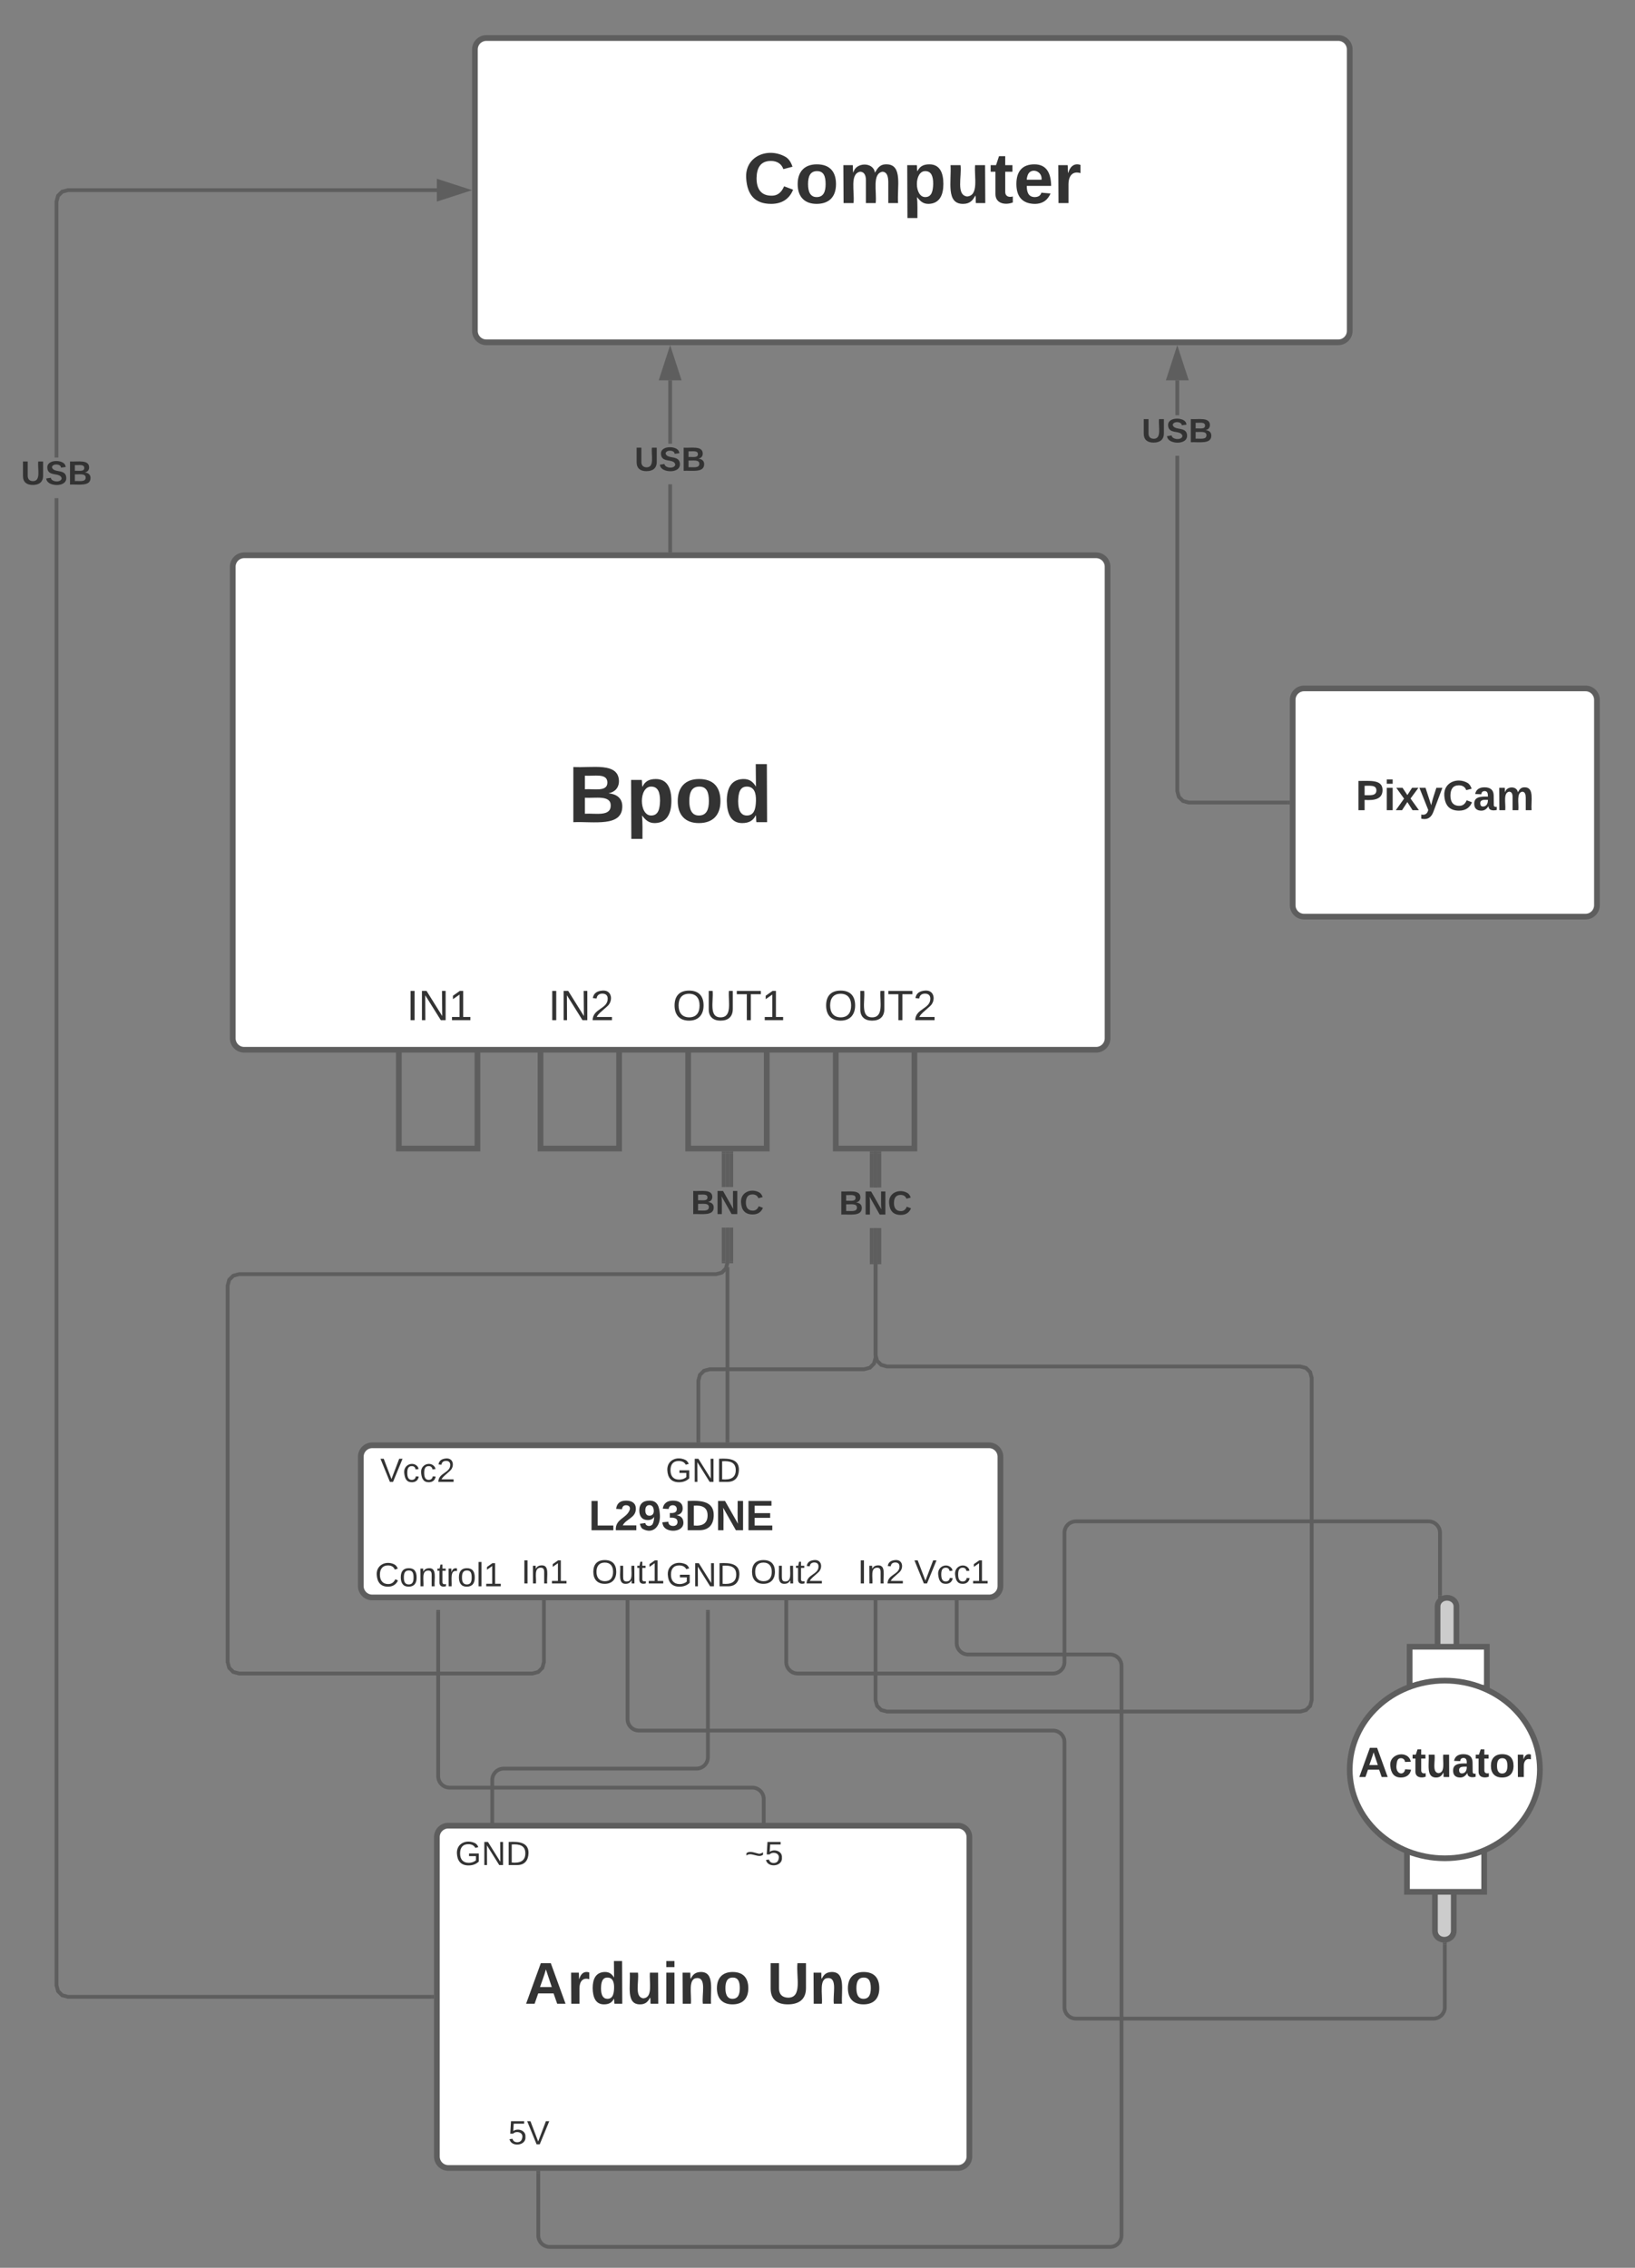 <svg xmlns="http://www.w3.org/2000/svg" xmlns:xlink="http://www.w3.org/1999/xlink" xmlns:lucid="lucid" width="859.72" height="1192.5"><rect width="100%" height="100%" fill="#808080" stroke="none"/><g transform="translate(-490.284 -52)" lucid:page-tab-id="0_0"><path d="M1170 420c0-3.3 2.7-6 6-6h148c3.3 0 6 2.7 6 6v108c0 3.3-2.7 6-6 6h-148c-3.3 0-6-2.7-6-6z" stroke="#5e5e5e" stroke-width="3" fill="#fff"/><use xlink:href="#a" transform="matrix(1,0,0,1,1175,419) translate(28.117 59.028)"/><path d="M720 1018c0-3.3 2.7-6 6-6h268c3.3 0 6 2.7 6 6v168c0 3.3-2.7 6-6 6H726c-3.3 0-6-2.7-6-6z" stroke="#5e5e5e" stroke-width="3" fill="#fff"/><use xlink:href="#b" transform="matrix(1,0,0,1,725,1017) translate(41.148 88.639)"/><use xlink:href="#c" transform="matrix(1,0,0,1,725,1017) translate(168.617 88.639)"/><path d="M612.67 350c0-3.3 2.68-6 6-6h448c3.3 0 6 2.7 6 6v248c0 3.3-2.7 6-6 6h-448c-3.32 0-6-2.7-6-6z" stroke="#5e5e5e" stroke-width="3" fill="#fff"/><use xlink:href="#d" transform="matrix(1,0,0,1,617.667,349) translate(171.284 135.34)"/><path d="M929.77 610c0-3.3 2.7-6 6-6h29.37c3.32 0 6 2.7 6 6v40c0 3.3-2.68 6-6 6h-29.37c-3.3 0-6-2.7-6-6z" fill="none"/><path d="M929.77 604v51.95h41.33V604" stroke="#5e5e5e" stroke-width="3" fill-opacity="0"/><path d="M852.13 610c0-3.3 2.7-6 6-6h29.38c3.32 0 6 2.7 6 6v40c0 3.3-2.68 6-6 6h-29.37c-3.3 0-6-2.7-6-6z" fill="none"/><path d="M852.13 604v51.95h41.33V604" stroke="#5e5e5e" stroke-width="3" fill-opacity="0"/><path d="M774.5 610c0-3.3 2.68-6 6-6h29.37c3.3 0 6 2.7 6 6v40c0 3.3-2.7 6-6 6H780.5c-3.32 0-6-2.7-6-6z" fill="none"/><path d="M774.5 604v51.95h41.33V604" stroke="#5e5e5e" stroke-width="3" fill-opacity="0"/><path d="M700 610c0-3.3 2.7-6 6-6h29.37c3.32 0 6 2.7 6 6v40c0 3.3-2.68 6-6 6H706c-3.3 0-6-2.7-6-6z" fill="none"/><path d="M700 604v51.95h41.33V604" stroke="#5e5e5e" stroke-width="3" fill-opacity="0"/><path d="M740 78c0-3.3 2.7-6 6-6h448c3.3 0 6 2.7 6 6v148c0 3.3-2.7 6-6 6H746c-3.3 0-6-2.7-6-6z" stroke="#5e5e5e" stroke-width="3" fill="#fff"/><use xlink:href="#e" transform="matrix(1,0,0,1,745,77) translate(136.065 81.785)"/><path d="M843.67 341.5h-2v-34.83h2zm0-56.17h-2V252h2z" fill="#5e5e5e"/><path d="M843.67 342.5h-2v-1.03h2zM847.3 251h-9.27l4.64-14.26z" fill="#5e5e5e"/><path d="M848.68 252h-12.03l6.02-18.5zm-9.27-2h6.53l-3.26-10.03z" fill="#5e5e5e"/><use xlink:href="#f" transform="matrix(1,0,0,1,823.951,285.333) translate(0 14.222)"/><path d="M1110.33 467.87l.72 2.64 1.77 1.8 2.65.7h52.03v2h-52.3l-3.4-.92-2.54-2.53-.93-3.42V291.65h2zm0-197.55h-2V252h2z" fill="#5e5e5e"/><path d="M1168.5 475h-1.03v-2h1.03zM1113.97 251h-9.27l4.63-14.26z" fill="#5e5e5e"/><path d="M1115.35 252h-12.03l6-18.5zm-9.28-2h6.52l-3.27-10.03z" fill="#5e5e5e"/><use xlink:href="#f" transform="matrix(1,0,0,1,1090.617,270.318) translate(0 14.222)"/><path d="M701.37 570c0-3.3 2.7-6 6-6h28c3.32 0 6 2.7 6 6v28c0 3.3-2.68 6-6 6h-28c-3.3 0-6-2.7-6-6z" stroke="#000" stroke-opacity="0" stroke-width="3" fill="#fff" fill-opacity="0"/><use xlink:href="#g" transform="matrix(1,0,0,1,706.373,569) translate(-2.253 19.444)"/><path d="M775.87 570c0-3.3 2.68-6 6-6h28c3.3 0 6 2.7 6 6v28c0 3.3-2.7 6-6 6h-28c-3.32 0-6-2.7-6-6z" stroke="#000" stroke-opacity="0" stroke-width="3" fill="#fff" fill-opacity="0"/><use xlink:href="#h" transform="matrix(1,0,0,1,780.868,569) translate(-2.253 19.444)"/><path d="M853.5 570c0-3.3 2.7-6 6-6h28c3.32 0 6 2.7 6 6v28c0 3.3-2.68 6-6 6h-28c-3.3 0-6-2.7-6-6z" stroke="#000" stroke-opacity="0" stroke-width="3" fill="#fff" fill-opacity="0"/><use xlink:href="#i" transform="matrix(1,0,0,1,858.505,569) translate(-14.568 19.444)"/><path d="M918.63 565.67h69.13v36.66h-69.13z" fill="#fff" fill-opacity="0"/><use xlink:href="#j" transform="matrix(1,0,0,1,923.627,570.667) translate(0 17.778)"/><path d="M680 818c0-3.3 2.7-6 6-6h324.33c3.32 0 6 2.7 6 6v68c0 3.3-2.68 6-6 6H686c-3.3 0-6-2.7-6-6z" stroke="#5e5e5e" stroke-width="3" fill="#fff"/><use xlink:href="#k" transform="matrix(1,0,0,1,685,817) translate(114.827 39.653)"/><path d="M680 818c0-3.3 2.7-6 6-6h48c3.3 0 6 2.7 6 6v8c0 3.3-2.7 6-6 6h-48c-3.3 0-6-2.7-6-6z" stroke="#000" stroke-opacity="0" stroke-width="3" fill="#fff" fill-opacity="0"/><use xlink:href="#l" transform="matrix(1,0,0,1,685,817) translate(5.247 14.222)"/><path d="M969.77 871.42c0-3.32 2.7-6 6-6h29.37c3.32 0 6 2.68 6 6V886c0 3.3-2.68 6-6 6h-29.37c-3.3 0-6-2.7-6-6z" stroke="#000" stroke-opacity="0" stroke-width="3" fill="#fff" fill-opacity="0"/><use xlink:href="#m" transform="matrix(1,0,0,1,974.77,870.417) translate(-3.753 14.222)"/><path d="M840 818c0-3.3 2.7-6 6-6h28c3.3 0 6 2.7 6 6v8c0 3.3-2.7 6-6 6h-28c-3.3 0-6-2.7-6-6z" stroke="#000" stroke-opacity="0" stroke-width="3" fill="#fff" fill-opacity="0"/><use xlink:href="#n" transform="matrix(1,0,0,1,845,817) translate(-4.704 14.222)"/><path d="M833.25 871.42c0-3.32 2.68-6 6-6h41.5c3.32 0 6 2.68 6 6v21.16c0 3.32-2.68 6-6 6h-41.5c-3.32 0-6-2.68-6-6z" stroke="#000" stroke-opacity="0" stroke-width="3" fill="#fff" fill-opacity="0"/><use xlink:href="#n" transform="matrix(1,0,0,1,838.247,870.417) translate(2.296 15.722)"/><path d="M680 871.42c0-3.32 2.7-6 6-6h69.37c3.32 0 6 2.68 6 6v21.16c0 3.32-2.68 6-6 6H686c-3.3 0-6-2.68-6-6z" stroke="#000" stroke-opacity="0" stroke-width="3" fill="#fff" fill-opacity="0"/><use xlink:href="#o" transform="matrix(1,0,0,1,685,870.417) translate(2.494 15.722)"/><g stroke="#5e5e5e" stroke-width="3"><path d="M1244.8 1067.32v-20.16c0-2.52 2.2-4.5 4.9-4.5 2.8 0 5 1.98 5 4.5v20.16c0 2.7-2.2 4.68-5 4.68-2.7 0-4.9-1.98-4.9-4.68z" fill="#ccc"/><path d="M1230.1 1046.8v-21.6h40.6v21.6h-40.6z" fill="#fff"/><path d="M1246.2 916.84v-20.16c0-2.52 2.2-4.5 4.9-4.5 2.8 0 5 1.98 5 4.5v20.16c0 2.7-2.2 4.68-5 4.68-2.7 0-4.9-1.98-4.9-4.68z" fill="#ccc"/><path d="M1231.5 939.52v-21.6h40.6v21.6h-40.6z" fill="#fff"/><path d="M1250 935.74c27.6 0 50 20.88 50 46.8 0 25.74-22.4 46.62-50 46.62s-50-20.88-50-46.62c0-25.92 22.4-46.8 50-46.8z" fill="#fff"/></g><path d="M794.2 871.42c0-3.32 2.68-6 6-6h40.12c3.32 0 6 2.68 6 6V886c0 3.3-2.68 6-6 6H800.2c-3.32 0-6-2.7-6-6z" stroke="#000" stroke-opacity="0" stroke-width="3" fill="#fff" fill-opacity="0"/><use xlink:href="#p" transform="matrix(1,0,0,1,799.192,870.417) translate(2.241 14.222)"/><path d="M877.64 871.42c0-3.32 2.68-6 6-6h40.13c3.3 0 6 2.68 6 6V886c0 3.3-2.7 6-6 6h-40.13c-3.32 0-6-2.7-6-6z" stroke="#000" stroke-opacity="0" stroke-width="3" fill="#fff" fill-opacity="0"/><use xlink:href="#q" transform="matrix(1,0,0,1,882.638,870.417) translate(2.241 14.222)"/><path d="M820.26 893v63c0 3.3 2.68 6 6 6H1044c3.3 0 6 2.7 6 6v139.47c0 3.32 2.7 6 6 6h188c3.3 0 6-2.68 6-6v-33" stroke="#5e5e5e" stroke-width="2" fill="none"/><path d="M821.26 893.03h-2V892h2zM1251 1074.5h-2v-1.15l.58.18 1.42-.2z" fill="#5e5e5e"/><path d="M903.7 893v33c0 3.3 2.7 6 6 6H1044c3.3 0 6-2.7 6-6v-68c0-3.3 2.7-6 6-6h185.47c3.3 0 6 2.7 6 6v33" stroke="#5e5e5e" stroke-width="2" fill="none"/><path d="M904.7 893.03h-2V892h2zM1248.47 891.36l-2 1.28v-1.67h2z" fill="#5e5e5e"/><path d="M722.36 1018c0-3.3 2.7-6 6-6h41.5c3.32 0 6 2.7 6 6v21.17c0 3.3-2.68 6-6 6h-41.5c-3.3 0-6-2.7-6-6z" stroke="#000" stroke-opacity="0" stroke-width="3" fill="#fff" fill-opacity="0"/><use xlink:href="#n" transform="matrix(1,0,0,1,727.362,1017) translate(2.296 15.722)"/><path d="M749.12 1011v-23c0-3.3 2.68-6 6-6h101.4c3.33 0 6-2.7 6-6v-76.42" stroke="#5e5e5e" stroke-width="2" fill="none"/><path d="M750.12 1012h-2v-1.03h2zM863.53 899.6h-2v-1.02h2z" fill="#5e5e5e"/><path d="M993.33 894.5V916c0 3.3 2.7 6 6 6H1074c3.3 0 6 2.7 6 6v299.5c0 3.3-2.7 6-6 6H779.33c-3.3 0-6-2.7-6-6v-33" stroke="#5e5e5e" stroke-width="2" fill="none"/><path d="M994.33 894.53h-2v-1.03h2zM774.33 1194.53h-2v-1.03h2z" fill="#5e5e5e"/><path d="M741.37 1164.83c0-3.3 2.7-6 6-6h41.5c3.32 0 6 2.7 6 6V1186c0 3.3-2.68 6-6 6h-41.5c-3.3 0-6-2.7-6-6z" stroke="#000" stroke-opacity="0" stroke-width="3" fill="#fff" fill-opacity="0"/><use xlink:href="#r" transform="matrix(1,0,0,1,746.373,1163.833) translate(11.136 15.722)"/><path d="M750.23 871.42c0-3.32 2.7-6 6-6h40.13c3.32 0 6 2.68 6 6V886c0 3.3-2.68 6-6 6h-40.13c-3.3 0-6-2.7-6-6z" stroke="#000" stroke-opacity="0" stroke-width="3" fill="#fff" fill-opacity="0"/><use xlink:href="#s" transform="matrix(1,0,0,1,755.23,870.417) translate(9.154 14.222)"/><path d="M927.13 871.42c0-3.32 2.68-6 6-6h40.13c3.3 0 6 2.68 6 6V886c0 3.3-2.7 6-6 6h-40.13c-3.32 0-6-2.7-6-6z" stroke="#000" stroke-opacity="0" stroke-width="3" fill="#fff" fill-opacity="0"/><use xlink:href="#t" transform="matrix(1,0,0,1,932.129,870.417) translate(9.154 14.222)"/><path d="M875.8 715.26h-2v-17.74h2zm0-39.07h-2v-17.75h2zM871.8 715.26h-2v-17.74h2zm0-39.07h-2v-17.75h2z" fill="#5e5e5e"/><path d="M875.8 658.47h-2v-1.02h2zM871.8 658.47h-2v-1.02h2zM875.8 716.26h-2v-1.02h2zM871.8 716.26h-2v-1.02h2z" fill="#5e5e5e"/><use xlink:href="#u" transform="matrix(1,0,0,1,853.618,676.189) translate(0 14.222)"/><path d="M873.8 716.13l-.92 3.42-2.53 2.53-3.4.92H616.12l-2.64.7-1.8 1.8-.7 2.63v197.74l.7 2.64 1.8 1.8 2.63.7h154.03l2.65-.7 1.78-1.8.72-2.63V893h2v33.13l-.93 3.42-2.53 2.53-3.4.92H615.86l-3.42-.92-2.53-2.53-.92-3.42V727.87l.92-3.42 2.53-2.53 3.42-.92h250.8l2.64-.7 1.8-1.8.7-2.63v-18.35h2zm0-39.94h-2v-17.75h2z" fill="#5e5e5e"/><path d="M873.8 658.47h-2v-1.02h2zM777.3 893.03h-2V892h2zM953.67 715.77h-2v-18h2zm0-39.33h-2v-18h2zM949.67 715.77h-2v-18h2zm0-39.33h-2v-18h2z" fill="#5e5e5e"/><path d="M953.67 658.47h-2v-1.02h2zM949.67 658.47h-2v-1.02h2zM953.67 716.77h-2v-1.03h2zM949.67 716.77h-2v-1.03h2z" fill="#5e5e5e"/><use xlink:href="#u" transform="matrix(1,0,0,1,931.481,676.441) translate(0 14.222)"/><path d="M951.67 764.4l.7 2.64 1.8 1.77 2.63.73h217.33l3.42.92 2.53 2.53.92 3.4v169.75l-.92 3.42-2.53 2.53-3.42.92h-217.6l-3.4-.92-2.54-2.53-.93-3.42V893h2v52.87l.7 2.64 1.8 1.8 2.63.7h217.07l2.64-.7 1.8-1.8.7-2.63v-169.2l-.7-2.65-1.8-1.78-2.63-.7H956.53l-3.4-.94-2.54-2.53-.93-3.4v-66.9h2zm0-87.96h-2v-18h2z" fill="#5e5e5e"/><path d="M951.67 658.47h-2v-1.02h2zM951.67 893.03h-2V892h2z" fill="#5e5e5e"/><path d="M872.8 718.33v91.17M872.8 717.33" stroke="#5e5e5e" stroke-width="2" fill="none"/><path d="M873.8 810.5h-2v-1.03h2zM951.67 766.13l-.93 3.42-2.53 2.53-3.4.92h-81.17l-2.64.7-1.8 1.8-.7 2.63v31.37h-2v-31.63l.92-3.42 2.53-2.53 3.42-.92h81.16l2.65-.7 1.77-1.8.72-2.63v-68.1h2zm0-89.7h-2v-17.98h2z" fill="#5e5e5e"/><path d="M951.67 658.47h-2v-1.02h2zM858.5 810.5h-2v-1.03h2z" fill="#5e5e5e"/><path d="M865.12 1018c0-3.3 2.7-6 6-6h41.5c3.32 0 6 2.7 6 6v21.17c0 3.3-2.68 6-6 6h-41.5c-3.3 0-6-2.7-6-6z" stroke="#000" stroke-opacity="0" stroke-width="3" fill="#fff" fill-opacity="0"/><use xlink:href="#v" transform="matrix(1,0,0,1,870.122,1017) translate(11.877 15.722)"/><path d="M891.87 1011v-13c0-3.3-2.68-6-6-6H726.7c-3.33 0-6-2.7-6-6v-86.42" stroke="#5e5e5e" stroke-width="2" fill="none"/><path d="M892.87 1012h-2v-1.03h2zM721.7 899.6h-2v-1.02h2z" fill="#5e5e5e"/><path d="M1205 966c0-3.3 2.7-6 6-6h78c3.3 0 6 2.7 6 6v32c0 3.3-2.7 6-6 6h-78c-3.3 0-6-2.7-6-6z" stroke="#000" stroke-opacity="0" stroke-width="3" fill="#fff" fill-opacity="0"/><use xlink:href="#w" transform="matrix(1,0,0,1,1210,965) translate(-5.525 21.444)"/><path d="M521 1095.87l.7 2.64 1.8 1.8 2.63.7H717.5v2H525.87l-3.42-.92-2.53-2.53-.92-3.42v-782.2h2zM720 153H526.13l-2.64.7-1.8 1.8-.7 2.63V292.6h-2V157.86l.92-3.42 2.53-2.53 3.42-.92H720z" fill="#5e5e5e"/><path d="M718.5 1103h-1.03v-2h1.03zM735.26 152L721 156.64v-9.28z" fill="#5e5e5e"/><path d="M738.5 152l-18.5 6v-12zm-16.5 3.26l10.03-3.26-10.03-3.26z" fill="#5e5e5e"/><use xlink:href="#f" transform="matrix(1,0,0,1,501.284,292.59) translate(0 14.222)"/><defs><path fill="#333" d="M24-248c93 1 206-16 204 79-1 75-69 88-152 82V0H24v-248zm52 121c47 0 100 7 100-41 0-47-54-39-100-39v80" id="x"/><path fill="#333" d="M25-224v-37h50v37H25zM25 0v-190h50V0H25" id="y"/><path fill="#333" d="M144 0l-44-69L55 0H2l70-98-66-92h53l41 62 40-62h54l-67 91 71 99h-54" id="z"/><path fill="#333" d="M123 10C108 53 80 86 19 72V37c35 8 53-11 59-39L3-190h52l48 148c12-52 28-100 44-148h51" id="A"/><path fill="#333" d="M67-125c0 53 21 87 73 88 37 1 54-22 65-47l45 17C233-25 199 4 140 4 58 4 20-42 15-125 8-235 124-281 211-232c18 10 29 29 36 50l-46 12c-8-25-30-41-62-41-52 0-71 34-72 86" id="B"/><path fill="#333" d="M133-34C117-15 103 5 69 4 32 3 11-16 11-54c-1-60 55-63 116-61 1-26-3-47-28-47-18 1-26 9-28 27l-52-2c7-38 36-58 82-57s74 22 75 68l1 82c-1 14 12 18 25 15v27c-30 8-71 5-69-32zm-48 3c29 0 43-24 42-57-32 0-66-3-65 30 0 17 8 27 23 27" id="C"/><path fill="#333" d="M220-157c-53 9-28 100-34 157h-49v-107c1-27-5-49-29-50C55-147 81-57 75 0H25l-1-190h47c2 12-1 28 3 38 10-53 101-56 108 0 13-22 24-43 59-42 82 1 51 116 57 194h-49v-107c-1-25-5-48-29-50" id="D"/><g id="a"><use transform="matrix(0.062,0,0,0.062,0,0)" xlink:href="#x"/><use transform="matrix(0.062,0,0,0.062,14.815,0)" xlink:href="#y"/><use transform="matrix(0.062,0,0,0.062,20.988,0)" xlink:href="#z"/><use transform="matrix(0.062,0,0,0.062,33.333,0)" xlink:href="#A"/><use transform="matrix(0.062,0,0,0.062,45.679,0)" xlink:href="#B"/><use transform="matrix(0.062,0,0,0.062,61.667,0)" xlink:href="#C"/><use transform="matrix(0.062,0,0,0.062,74.012,0)" xlink:href="#D"/></g><path fill="#333" d="M199 0l-22-63H83L61 0H9l90-248h61L250 0h-51zm-33-102l-36-108c-10 38-24 72-36 108h72" id="E"/><path fill="#333" d="M135-150c-39-12-60 13-60 57V0H25l-1-190h47c2 13-1 29 3 40 6-28 27-53 61-41v41" id="F"/><path fill="#333" d="M88-194c31-1 46 15 58 34l-1-101h50l1 261h-48c-2-10 0-23-3-31C134-8 116 4 84 4 32 4 16-41 15-95c0-56 19-97 73-99zm17 164c33 0 40-30 41-66 1-37-9-64-41-64s-38 30-39 65c0 43 13 65 39 65" id="G"/><path fill="#333" d="M85 4C-2 5 27-109 22-190h50c7 57-23 150 33 157 60-5 35-97 40-157h50l1 190h-47c-2-12 1-28-3-38-12 25-28 42-61 42" id="H"/><path fill="#333" d="M135-194c87-1 58 113 63 194h-50c-7-57 23-157-34-157-59 0-34 97-39 157H25l-1-190h47c2 12-1 28 3 38 12-26 28-41 61-42" id="I"/><path fill="#333" d="M110-194c64 0 96 36 96 99 0 64-35 99-97 99-61 0-95-36-95-99 0-62 34-99 96-99zm-1 164c35 0 45-28 45-65 0-40-10-65-43-65-34 0-45 26-45 65 0 36 10 65 43 65" id="J"/><g id="b"><use transform="matrix(0.086,0,0,0.086,0,0)" xlink:href="#E"/><use transform="matrix(0.086,0,0,0.086,22.383,0)" xlink:href="#F"/><use transform="matrix(0.086,0,0,0.086,34.481,0)" xlink:href="#G"/><use transform="matrix(0.086,0,0,0.086,53.407,0)" xlink:href="#H"/><use transform="matrix(0.086,0,0,0.086,72.333,0)" xlink:href="#y"/><use transform="matrix(0.086,0,0,0.086,80.975,0)" xlink:href="#I"/><use transform="matrix(0.086,0,0,0.086,99.901,0)" xlink:href="#J"/></g><path fill="#333" d="M238-95c0 69-44 99-111 99C63 4 22-25 22-93v-155h51v151c-1 38 19 59 55 60 90 1 49-130 58-211h52v153" id="K"/><g id="c"><use transform="matrix(0.086,0,0,0.086,0,0)" xlink:href="#K"/><use transform="matrix(0.086,0,0,0.086,22.383,0)" xlink:href="#I"/><use transform="matrix(0.086,0,0,0.086,41.309,0)" xlink:href="#J"/></g><path fill="#333" d="M182-130c37 4 62 22 62 59C244 23 116-4 24 0v-248c84 5 203-23 205 63 0 31-19 50-47 55zM76-148c40-3 101 13 101-30 0-44-60-28-101-31v61zm0 110c48-3 116 14 116-37 0-48-69-32-116-35v72" id="L"/><path fill="#333" d="M135-194c53 0 70 44 70 98 0 56-19 98-73 100-31 1-45-17-59-34 3 33 2 69 2 105H25l-1-265h48c2 10 0 23 3 31 11-24 29-35 60-35zM114-30c33 0 39-31 40-66 0-38-9-64-40-64-56 0-55 130 0 130" id="M"/><g id="d"><use transform="matrix(0.117,0,0,0.117,0,0)" xlink:href="#L"/><use transform="matrix(0.117,0,0,0.117,30.377,0)" xlink:href="#M"/><use transform="matrix(0.117,0,0,0.117,56.062,0)" xlink:href="#J"/><use transform="matrix(0.117,0,0,0.117,81.747,0)" xlink:href="#G"/></g><path fill="#333" d="M115-3C79 11 28 4 28-45v-112H4v-33h27l15-45h31v45h36v33H77v99c-1 23 16 31 38 25v30" id="N"/><path fill="#333" d="M185-48c-13 30-37 53-82 52C43 2 14-33 14-96s30-98 90-98c62 0 83 45 84 108H66c0 31 8 55 39 56 18 0 30-7 34-22zm-45-69c5-46-57-63-70-21-2 6-4 13-4 21h74" id="O"/><g id="e"><use transform="matrix(0.105,0,0,0.105,0,0)" xlink:href="#B"/><use transform="matrix(0.105,0,0,0.105,27.179,0)" xlink:href="#J"/><use transform="matrix(0.105,0,0,0.105,50.16,0)" xlink:href="#D"/><use transform="matrix(0.105,0,0,0.105,83.741,0)" xlink:href="#M"/><use transform="matrix(0.105,0,0,0.105,106.722,0)" xlink:href="#H"/><use transform="matrix(0.105,0,0,0.105,129.704,0)" xlink:href="#N"/><use transform="matrix(0.105,0,0,0.105,142.191,0)" xlink:href="#O"/><use transform="matrix(0.105,0,0,0.105,163.179,0)" xlink:href="#F"/></g><path fill="#333" d="M169-182c-1-43-94-46-97-3 18 66 151 10 154 114 3 95-165 93-204 36-6-8-10-19-12-30l50-8c3 46 112 56 116 5-17-69-150-10-154-114-4-87 153-88 188-35 5 8 8 18 10 28" id="P"/><g id="f"><use transform="matrix(0.049,0,0,0.049,0,0)" xlink:href="#K"/><use transform="matrix(0.049,0,0,0.049,12.79,0)" xlink:href="#P"/><use transform="matrix(0.049,0,0,0.049,24.642,0)" xlink:href="#L"/></g><path fill="#333" d="M33 0v-248h34V0H33" id="Q"/><path fill="#333" d="M190 0L58-211 59 0H30v-248h39L202-35l-2-213h31V0h-41" id="R"/><path fill="#333" d="M27 0v-27h64v-190l-56 39v-29l58-41h29v221h61V0H27" id="S"/><g id="g"><use transform="matrix(0.062,0,0,0.062,0,0)" xlink:href="#Q"/><use transform="matrix(0.062,0,0,0.062,6.173,0)" xlink:href="#R"/><use transform="matrix(0.062,0,0,0.062,22.16,0)" xlink:href="#S"/></g><path fill="#333" d="M101-251c82-7 93 87 43 132L82-64C71-53 59-42 53-27h129V0H18c2-99 128-94 128-182 0-28-16-43-45-43s-46 15-49 41l-32-3c6-41 34-60 81-64" id="T"/><g id="h"><use transform="matrix(0.062,0,0,0.062,0,0)" xlink:href="#Q"/><use transform="matrix(0.062,0,0,0.062,6.173,0)" xlink:href="#R"/><use transform="matrix(0.062,0,0,0.062,22.16,0)" xlink:href="#T"/></g><path fill="#333" d="M140-251c81 0 123 46 123 126C263-46 219 4 140 4 59 4 17-45 17-125s42-126 123-126zm0 227c63 0 89-41 89-101s-29-99-89-99c-61 0-89 39-89 99S79-25 140-24" id="U"/><path fill="#333" d="M232-93c-1 65-40 97-104 97C67 4 28-28 28-90v-158h33c8 89-33 224 67 224 102 0 64-133 71-224h33v155" id="V"/><path fill="#333" d="M127-220V0H93v-220H8v-28h204v28h-85" id="W"/><g id="i"><use transform="matrix(0.062,0,0,0.062,0,0)" xlink:href="#U"/><use transform="matrix(0.062,0,0,0.062,17.284,0)" xlink:href="#V"/><use transform="matrix(0.062,0,0,0.062,33.272,0)" xlink:href="#W"/><use transform="matrix(0.062,0,0,0.062,46.79,0)" xlink:href="#S"/></g><g id="j"><use transform="matrix(0.062,0,0,0.062,0,0)" xlink:href="#U"/><use transform="matrix(0.062,0,0,0.062,17.284,0)" xlink:href="#V"/><use transform="matrix(0.062,0,0,0.062,33.272,0)" xlink:href="#W"/><use transform="matrix(0.062,0,0,0.062,46.79,0)" xlink:href="#T"/></g><path fill="#333" d="M24 0v-248h52v208h133V0H24" id="X"/><path fill="#333" d="M182-182c0 78-84 86-111 141h115V0H12c-6-101 99-100 120-180 1-22-12-31-33-32-23 0-32 14-35 34l-49-3c5-45 32-70 84-70 51 0 83 22 83 69" id="Y"/><path fill="#333" d="M99-251c69 0 84 53 88 123 5 99-61 162-144 118-15-8-21-25-26-45l46-6c4 31 50 33 63 7 7-15 12-36 12-60-9 18-29 28-54 28-48 0-72-32-72-82 0-55 31-83 87-83zm-1 128c24 0 37-16 37-39 0-27-10-51-37-51-25 0-35 19-35 45 0 25 10 45 35 45" id="Z"/><path fill="#333" d="M128-127c34 4 56 21 59 58 7 91-148 94-172 28-4-9-6-17-7-26l51-5c1 24 16 35 40 36 23 0 39-12 38-36-1-31-31-36-65-34v-40c32 2 59-3 59-33 0-20-13-33-34-33s-33 13-35 32l-50-3c6-44 37-68 86-68 50 0 83 20 83 66 0 35-22 52-53 58" id="aa"/><path fill="#333" d="M24-248c120-7 223 5 221 122C244-46 201 0 124 0H24v-248zM76-40c74 7 117-18 117-86 0-67-45-88-117-82v168" id="ab"/><path fill="#333" d="M175 0L67-191c6 58 2 128 3 191H24v-248h59L193-55c-6-58-2-129-3-193h46V0h-61" id="ac"/><path fill="#333" d="M24 0v-248h195v40H76v63h132v40H76v65h150V0H24" id="ad"/><g id="k"><use transform="matrix(0.062,0,0,0.062,0,0)" xlink:href="#X"/><use transform="matrix(0.062,0,0,0.062,13.519,0)" xlink:href="#Y"/><use transform="matrix(0.062,0,0,0.062,25.864,0)" xlink:href="#Z"/><use transform="matrix(0.062,0,0,0.062,38.21,0)" xlink:href="#aa"/><use transform="matrix(0.062,0,0,0.062,50.556,0)" xlink:href="#ab"/><use transform="matrix(0.062,0,0,0.062,66.543,0)" xlink:href="#ac"/><use transform="matrix(0.062,0,0,0.062,82.531,0)" xlink:href="#ad"/></g><path fill="#333" d="M137 0h-34L2-248h35l83 218 83-218h36" id="ae"/><path fill="#333" d="M96-169c-40 0-48 33-48 73s9 75 48 75c24 0 41-14 43-38l32 2c-6 37-31 61-74 61-59 0-76-41-82-99-10-93 101-131 147-64 4 7 5 14 7 22l-32 3c-4-21-16-35-41-35" id="af"/><g id="l"><use transform="matrix(0.049,0,0,0.049,0,0)" xlink:href="#ae"/><use transform="matrix(0.049,0,0,0.049,11.852,0)" xlink:href="#af"/><use transform="matrix(0.049,0,0,0.049,20.741,0)" xlink:href="#af"/><use transform="matrix(0.049,0,0,0.049,29.63,0)" xlink:href="#T"/></g><g id="m"><use transform="matrix(0.049,0,0,0.049,0,0)" xlink:href="#ae"/><use transform="matrix(0.049,0,0,0.049,11.852,0)" xlink:href="#af"/><use transform="matrix(0.049,0,0,0.049,20.741,0)" xlink:href="#af"/><use transform="matrix(0.049,0,0,0.049,29.63,0)" xlink:href="#S"/></g><path fill="#333" d="M143 4C61 4 22-44 18-125c-5-107 100-154 193-111 17 8 29 25 37 43l-32 9c-13-25-37-40-76-40-61 0-88 39-88 99 0 61 29 100 91 101 35 0 62-11 79-27v-45h-74v-28h105v86C228-13 192 4 143 4" id="ag"/><path fill="#333" d="M30-248c118-7 216 8 213 122C240-48 200 0 122 0H30v-248zM63-27c89 8 146-16 146-99s-60-101-146-95v194" id="ah"/><g id="n"><use transform="matrix(0.049,0,0,0.049,0,0)" xlink:href="#ag"/><use transform="matrix(0.049,0,0,0.049,13.827,0)" xlink:href="#R"/><use transform="matrix(0.049,0,0,0.049,26.617,0)" xlink:href="#ah"/></g><path fill="#333" d="M212-179c-10-28-35-45-73-45-59 0-87 40-87 99 0 60 29 101 89 101 43 0 62-24 78-52l27 14C228-24 195 4 139 4 59 4 22-46 18-125c-6-104 99-153 187-111 19 9 31 26 39 46" id="ai"/><path fill="#333" d="M100-194c62-1 85 37 85 99 1 63-27 99-86 99S16-35 15-95c0-66 28-99 85-99zM99-20c44 1 53-31 53-75 0-43-8-75-51-75s-53 32-53 75 10 74 51 75" id="aj"/><path fill="#333" d="M117-194c89-4 53 116 60 194h-32v-121c0-31-8-49-39-48C34-167 62-67 57 0H25l-1-190h30c1 10-1 24 2 32 11-22 29-35 61-36" id="ak"/><path fill="#333" d="M59-47c-2 24 18 29 38 22v24C64 9 27 4 27-40v-127H5v-23h24l9-43h21v43h35v23H59v120" id="al"/><path fill="#333" d="M114-163C36-179 61-72 57 0H25l-1-190h30c1 12-1 29 2 39 6-27 23-49 58-41v29" id="am"/><path fill="#333" d="M24 0v-261h32V0H24" id="an"/><g id="o"><use transform="matrix(0.049,0,0,0.049,0,0)" xlink:href="#ai"/><use transform="matrix(0.049,0,0,0.049,12.79,0)" xlink:href="#aj"/><use transform="matrix(0.049,0,0,0.049,22.667,0)" xlink:href="#ak"/><use transform="matrix(0.049,0,0,0.049,32.543,0)" xlink:href="#al"/><use transform="matrix(0.049,0,0,0.049,37.481,0)" xlink:href="#am"/><use transform="matrix(0.049,0,0,0.049,43.358,0)" xlink:href="#aj"/><use transform="matrix(0.049,0,0,0.049,53.235,0)" xlink:href="#an"/><use transform="matrix(0.049,0,0,0.049,57.136,0)" xlink:href="#S"/></g><path fill="#333" d="M84 4C-5 8 30-112 23-190h32v120c0 31 7 50 39 49 72-2 45-101 50-169h31l1 190h-30c-1-10 1-25-2-33-11 22-28 36-60 37" id="ao"/><g id="p"><use transform="matrix(0.049,0,0,0.049,0,0)" xlink:href="#U"/><use transform="matrix(0.049,0,0,0.049,13.827,0)" xlink:href="#ao"/><use transform="matrix(0.049,0,0,0.049,23.704,0)" xlink:href="#al"/><use transform="matrix(0.049,0,0,0.049,28.642,0)" xlink:href="#S"/></g><g id="q"><use transform="matrix(0.049,0,0,0.049,0,0)" xlink:href="#U"/><use transform="matrix(0.049,0,0,0.049,13.827,0)" xlink:href="#ao"/><use transform="matrix(0.049,0,0,0.049,23.704,0)" xlink:href="#al"/><use transform="matrix(0.049,0,0,0.049,28.642,0)" xlink:href="#T"/></g><path fill="#333" d="M54-142c48-35 137-8 131 61C196 18 31 33 14-55l32-4c7 23 22 37 52 37 35-1 51-22 54-58 4-55-73-65-99-34H22l8-134h141v27H59" id="ap"/><g id="r"><use transform="matrix(0.049,0,0,0.049,0,0)" xlink:href="#ap"/><use transform="matrix(0.049,0,0,0.049,9.877,0)" xlink:href="#ae"/></g><g id="s"><use transform="matrix(0.049,0,0,0.049,0,0)" xlink:href="#Q"/><use transform="matrix(0.049,0,0,0.049,4.938,0)" xlink:href="#ak"/><use transform="matrix(0.049,0,0,0.049,14.815,0)" xlink:href="#S"/></g><g id="t"><use transform="matrix(0.049,0,0,0.049,0,0)" xlink:href="#Q"/><use transform="matrix(0.049,0,0,0.049,4.938,0)" xlink:href="#ak"/><use transform="matrix(0.049,0,0,0.049,14.815,0)" xlink:href="#T"/></g><g id="u"><use transform="matrix(0.049,0,0,0.049,0,0)" xlink:href="#L"/><use transform="matrix(0.049,0,0,0.049,12.79,0)" xlink:href="#ac"/><use transform="matrix(0.049,0,0,0.049,25.58,0)" xlink:href="#B"/></g><path fill="#333" d="M16-127c37-31 93-2 135 6 18-1 32-8 43-16v26c-50 42-130-35-178 9v-25" id="aq"/><g id="v"><use transform="matrix(0.049,0,0,0.049,0,0)" xlink:href="#aq"/><use transform="matrix(0.049,0,0,0.049,10.37,0)" xlink:href="#ap"/></g><path fill="#333" d="M190-63c-7 42-38 67-86 67-59 0-84-38-90-98-12-110 154-137 174-36l-49 2c-2-19-15-32-35-32-30 0-35 28-38 64-6 74 65 87 74 30" id="ar"/><g id="w"><use transform="matrix(0.062,0,0,0.062,0,0)" xlink:href="#E"/><use transform="matrix(0.062,0,0,0.062,15.988,0)" xlink:href="#ar"/><use transform="matrix(0.062,0,0,0.062,28.333,0)" xlink:href="#N"/><use transform="matrix(0.062,0,0,0.062,35.679,0)" xlink:href="#H"/><use transform="matrix(0.062,0,0,0.062,49.198,0)" xlink:href="#C"/><use transform="matrix(0.062,0,0,0.062,61.543,0)" xlink:href="#N"/><use transform="matrix(0.062,0,0,0.062,68.889,0)" xlink:href="#J"/><use transform="matrix(0.062,0,0,0.062,82.407,0)" xlink:href="#F"/></g></defs></g></svg>
